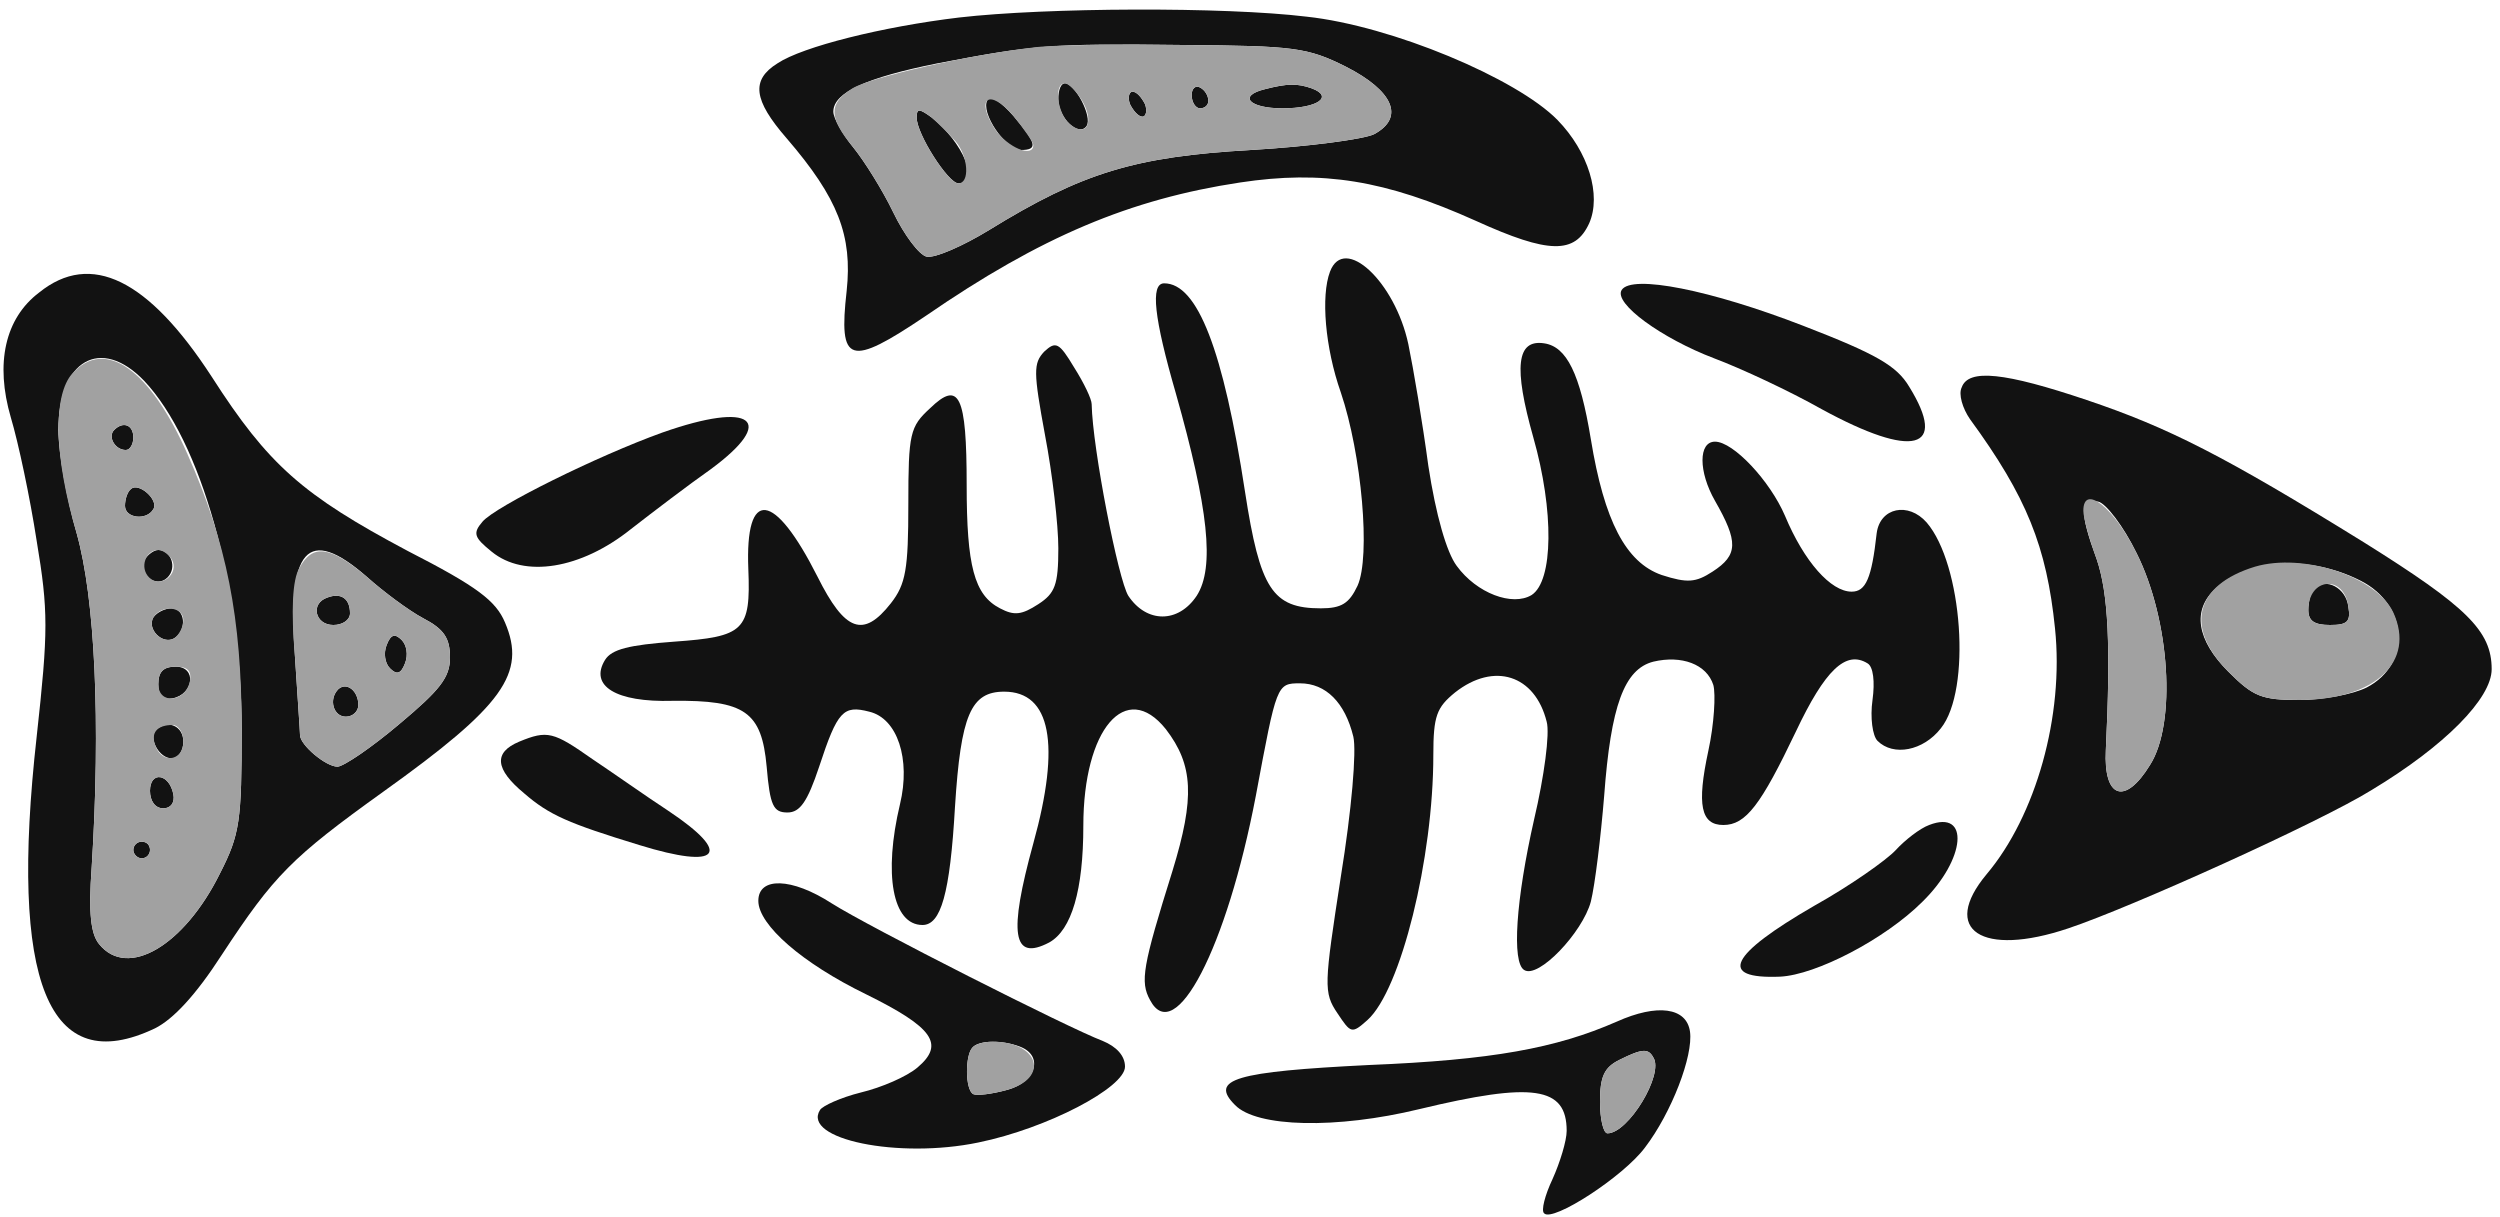 <!--?xml version="1.0" standalone="no"?-->

<svg version="1.0" xmlns="http://www.w3.org/2000/svg" width="300pt" height="146pt" viewBox="0 0 300 146" preserveAspectRatio="xMidYMid meet">
<g transform="translate(0,146) scale(0.1,-0.1)" fill="#121212" stroke="none">
<path class="node" id="node1" d="M1151 1439 c-92 -11 -188 -35 -218 -55 -32 -20 -29 -44 11 -90 62
-72 79 -117 72 -183 -10 -88 3 -92 95 -30 138 95 245 140 377 160 99 15 174 3
283 -46 88 -40 119 -40 136 -3 15 34 -1 86 -38 124 -49 50 -199 113 -301 124
-99 12 -313 11 -417 -1z m464 -59 c57 -29 71 -61 34 -81 -12 -6 -79 -15 -148
-19 -139 -8 -202 -27 -314 -96 -31 -19 -65 -34 -75 -32 -9 2 -27 26 -40 53
-13 27 -35 62 -48 78 -13 16 -24 35 -24 43 0 23 40 41 125 58 116 22 135 24
295 22 133 -1 149 -3 195 -26z"></path>
<path class="node" id="node2" d="M1270 1341 c0 -23 25 -46 34 -32 7 11 -14 51 -26 51 -5 0 -8 -8 -8
-19z"></path>
<path class="node" id="node3" d="M1430 1346 c0 -9 5 -16 10 -16 6 0 10 4 10 9 0 6 -4 13 -10 16 -5 3
-10 -1 -10 -9z"></path>
<path class="node" id="node4" d="M1518 1353 c-33 -8 -19 -23 21 -23 42 0 62 14 35 24 -17 6 -29 6 -56
-1z"></path>
<path class="node" id="node5" d="M1185 1340 c-9 -15 22 -60 40 -60 21 0 19 8 -9 41 -15 17 -27 25 -31
19z"></path>
<path class="node" id="node6" d="M1356 1335 c4 -8 10 -15 15 -15 4 0 6 7 3 15 -4 8 -10 15 -15 15 -4
0 -6 -7 -3 -15z"></path>
<path class="node" id="node7" d="M1100 1319 c0 -20 38 -79 50 -79 26 0 6 49 -32 79 -15 11 -18 11 -18
0z"></path>
<path class="node" id="node8" d="M1596 1134 c-11 -29 -6 -91 13 -145 25 -74 36 -197 20 -232 -10 -21
-19 -27 -44 -27 -58 0 -73 23 -91 140 -26 170 -57 250 -97 250 -17 0 -12 -42
14 -132 39 -138 47 -209 25 -243 -22 -33 -60 -33 -82 0 -12 19 -43 177 -44
230 0 6 -9 25 -21 44 -18 30 -22 32 -36 19 -13 -14 -13 -24 1 -100 9 -47 16
-108 16 -136 0 -44 -4 -54 -24 -67 -20 -13 -29 -14 -46 -5 -31 16 -40 51 -40
148 0 108 -9 126 -44 92 -24 -22 -26 -30 -26 -115 0 -78 -3 -96 -21 -119 -33
-42 -55 -34 -88 32 -52 103 -87 107 -83 9 3 -74 -5 -81 -89 -87 -54 -4 -75 -9
-83 -22 -19 -31 13 -51 81 -49 87 1 107 -13 113 -79 4 -47 8 -55 25 -55 15 0
24 13 38 55 22 67 29 74 60 66 34 -8 50 -57 37 -111 -20 -84 -9 -145 27 -145
22 0 33 37 39 142 7 110 19 138 59 138 56 0 68 -63 35 -182 -30 -109 -25 -142
19 -119 27 15 41 63 41 140 0 116 51 176 99 116 33 -43 35 -82 8 -170 -36
-115 -39 -133 -27 -155 30 -57 92 62 127 245 25 134 25 135 53 135 31 0 54
-23 64 -64 4 -17 -2 -88 -15 -168 -20 -130 -21 -139 -4 -164 16 -24 17 -25 36
-8 40 36 79 194 79 318 0 47 4 57 26 75 47 37 96 21 110 -35 4 -14 -3 -66 -15
-117 -22 -97 -27 -172 -12 -181 17 -11 70 45 80 82 5 20 12 78 16 127 8 108
24 152 59 161 34 8 64 -3 72 -28 3 -11 1 -47 -6 -79 -14 -65 -9 -89 18 -89 27
0 45 24 87 112 35 74 60 98 86 82 7 -4 9 -22 6 -44 -3 -21 0 -43 6 -49 19 -19
55 -12 76 15 37 46 26 197 -17 247 -22 25 -56 18 -60 -13 -6 -54 -13 -70 -30
-70 -25 0 -57 36 -80 91 -18 42 -62 89 -84 89 -20 0 -20 -36 0 -71 28 -49 28
-65 -3 -85 -20 -13 -30 -14 -61 -4 -43 15 -69 65 -85 163 -13 79 -29 111 -56
115 -33 5 -37 -28 -13 -113 25 -88 24 -172 -2 -189 -23 -14 -66 2 -90 35 -12
16 -25 61 -34 120 -7 52 -18 117 -24 146 -16 75 -77 132 -94 87z"></path>
<path class="node" id="node9" d="M47 1109 c-41 -31 -53 -85 -34 -150 9 -30 23 -96 31 -148 14 -84 14
-108 0 -235 -33 -295 14 -411 142 -350 22 11 49 40 80 88 63 96 84 117 194
196 144 103 172 142 146 203 -11 26 -33 43 -117 86 -126 67 -167 103 -235 209
-76 117 -145 151 -207 101z m126 -106 c68 -72 117 -245 117 -418 0 -110 -2
-126 -26 -173 -43 -87 -111 -127 -145 -85 -10 12 -13 37 -9 92 11 175 4 323
-18 401 -12 41 -22 97 -22 124 0 84 51 113 103 59z m267 -235 c20 -18 51 -41
68 -50 25 -13 32 -24 32 -47 0 -24 -12 -39 -61 -80 -33 -28 -67 -51 -74 -51
-14 0 -45 26 -45 38 0 4 -3 46 -6 93 -10 131 15 159 86 97z"></path>
<path class="node" id="node10" d="M137 944 c-8 -8 1 -24 14 -24 5 0 9 7 9 15 0 15 -12 20 -23 9z"></path>
<path class="node" id="node11" d="M157 873 c-4 -3 -7 -12 -7 -20 0 -15 26 -18 34 -4 7 11 -18 33 -27
24z"></path>
<path class="node" id="node12" d="M174 789 c-10 -17 13 -36 27 -22 12 12 4 33 -11 33 -5 0 -12 -5 -16
-11z"></path>
<path class="node" id="node13" d="M184 719 c-8 -14 11 -33 25 -25 16 10 13 36 -3 36 -8 0 -18 -5 -22
-11z"></path>
<path class="node" id="node14" d="M190 639 c0 -14 5 -19 17 -17 26 5 29 38 4 38 -15 0 -21 -6 -21 -21z"></path>
<path class="node" id="node15" d="M187 584 c-9 -10 4 -34 19 -34 8 0 14 9 14 20 0 19 -19 27 -33 14z"></path>
<path class="node" id="node16" d="M180 511 c0 -12 6 -21 16 -21 9 0 14 7 12 17 -5 25 -28 28 -28 4z"></path>
<path class="node" id="node17" d="M160 440 c0 -5 5 -10 10 -10 6 0 10 5 10 10 0 6 -4 10 -10 10 -5 0
-10 -4 -10 -10z"></path>
<path class="node" id="node18" d="M393 743 c-21 -7 -15 -33 7 -33 11 0 20 6 20 14 0 18 -11 25 -27 19z"></path>
<path class="node" id="node19" d="M464 686 c-4 -10 -2 -22 4 -28 8 -8 13 -7 18 6 4 10 2 22 -4 28 -8 8
-13 7 -18 -6z"></path>
<path class="node" id="node20" d="M406 633 c-12 -12 -6 -33 9 -33 8 0 15 6 15 14 0 17 -14 28 -24 19z"></path>
<path class="node" id="node21" d="M1946 1112 c-10 -16 48 -58 111 -82 32 -12 90 -39 129 -61 110 -60
152 -49 105 27 -15 25 -39 39 -127 73 -111 43 -206 62 -218 43z"></path>
<path class="node" id="node22" d="M2354 995 c-4 -8 1 -25 10 -38 68 -93 92 -153 102 -251 11 -105 -23
-225 -82 -295 -56 -67 -6 -100 98 -65 75 25 303 128 364 166 88 53 144 110
144 145 0 46 -30 75 -153 152 -168 104 -235 138 -333 171 -98 33 -142 38 -150
15z m210 -199 c40 -80 48 -204 16 -254 -30 -49 -56 -40 -53 18 6 125 3 188
-11 229 -21 57 -20 73 2 69 9 -2 30 -29 46 -62z m269 -33 c57 -29 61 -100 7
-128 -16 -8 -52 -15 -81 -15 -45 0 -55 4 -85 34 -38 38 -44 74 -15 100 40 36
113 40 174 9z"></path>
<path class="node" id="node23" d="M2777 754 c-4 -4 -7 -16 -7 -26 0 -13 7 -18 26 -18 21 0 25 4 22 22
-3 23 -27 35 -41 22z"></path>
<path class="node" id="node24" d="M795 941 c-78 -28 -201 -89 -216 -107 -12 -14 -10 -19 11 -36 39 -32
107 -21 167 27 27 21 69 53 96 72 80 59 50 82 -58 44z"></path>
<path class="node" id="node25" d="M623 570 c-31 -13 -29 -33 6 -62 30 -26 53 -36 138 -62 97 -30 113
-11 35 41 -26 17 -67 46 -91 62 -47 33 -54 35 -88 21z"></path>
<path class="node" id="node26" d="M2315 470 c-11 -4 -29 -18 -40 -30 -11 -12 -55 -43 -98 -67 -102 -59
-116 -88 -41 -85 43 2 126 45 171 90 52 51 57 111 8 92z"></path>
<path class="node" id="node27" d="M910 379 c0 -29 53 -75 129 -112 81 -40 95 -60 62 -88 -13 -11 -43
-24 -68 -30 -24 -6 -46 -16 -49 -21 -22 -35 94 -59 190 -39 83 17 176 66 176
91 0 13 -10 24 -27 31 -40 15 -281 137 -325 165 -48 31 -88 32 -88 3z m314
-175 c29 -11 19 -43 -16 -52 -18 -5 -36 -7 -40 -5 -10 5 -10 47 -1 56 8 9 36
9 57 1z"></path>
<path class="node" id="node28" d="M1940 234 c-73 -32 -150 -46 -297 -52 -161 -8 -192 -17 -161 -48 26
-27 122 -29 221 -5 137 33 177 27 177 -26 0 -12 -8 -38 -17 -58 -9 -19 -14
-38 -10 -41 10 -11 95 44 121 79 32 42 58 110 54 139 -4 29 -39 34 -88 12z
m44 -43 c13 -20 -30 -91 -55 -91 -5 0 -9 17 -9 38 0 30 5 41 23 50 28 14 35
14 41 3z"></path>
</g>
<g transform="translate(0,146) scale(0.1,-0.1)" fill="#A1A1A1" stroke="none">

<path class="node" id="node30" d="M1240 1403 c-79 -9 -196 -36 -217 -49 -29 -18 -29 -35 1 -71 13 -16
35 -51 48 -78 13 -27 31 -51 40 -53 10 -2 44 13 75 32 112 69 175 88 314 96
69 4 136 13 148 19 37 20 23 52 -34 81 -46 23 -62 25 -195 26 -80 1 -161 0
-180 -3z m58 -63 c16 -26 6 -46 -14 -29 -15 12 -20 49 -6 49 4 0 13 -9 20 -20z
m152 -1 c0 -5 -4 -9 -10 -9 -5 0 -10 7 -10 16 0 8 5 12 10 9 6 -3 10 -10 10
-16z m124 15 c27 -10 7 -24 -35 -24 -40 0 -54 15 -21 23 27 7 39 7 56 1z
m-334 -68 c0 -16 -31 -3 -46 19 -24 37 -7 50 22 16 13 -16 24 -32 24 -35z
m134 49 c3 -8 1 -15 -3 -15 -5 0 -11 7 -15 15 -3 8 -1 15 3 15 5 0 11 -7 15
-15z m-227 -45 c15 -18 17 -50 3 -50 -12 0 -50 59 -50 79 0 11 3 11 18 0 9 -8
22 -21 29 -29z"></path>
<path class="node" id="node31" d="M2500 847 c0 -8 7 -34 16 -58 14 -41 17 -104 11 -229 -3 -58 23 -67
53 -18 32 50 24 174 -16 254 -27 55 -64 84 -64 51z"></path>
<path class="node" id="node32" d="M2706 780 c-72 -22 -85 -73 -32 -126 30 -30 40 -34 85 -34 91 0 140
46 113 105 -20 43 -108 72 -166 55z m112 -48 c3 -18 -1 -22 -22 -22 -19 0 -26
5 -26 18 0 39 43 43 48 4z"></path>
<path class="node" id="node33" d="M1167 203 c-9 -9 -9 -51 1 -56 4 -2 22 0 40 5 52 14 39 58 -17 58
-10 0 -21 -3 -24 -7z"></path>
<path class="node" id="node34" d="M87 1012 c-24 -26 -22 -102 5 -192 22 -78 29 -226 18 -401 -4 -55 -1
-80 9 -92 34 -42 102 -2 145 85 24 47 26 63 26 173 0 134 -18 224 -65 330 -45
102 -99 140 -138 97z m73 -77 c0 -8 -4 -15 -9 -15 -13 0 -22 16 -14 24 11 11
23 6 23 -9z m24 -86 c-8 -14 -34 -11 -34 4 0 8 3 17 7 20 9 9 34 -13 27 -24z
m22 -60 c10 -17 -13 -36 -27 -22 -12 12 -4 33 11 33 5 0 12 -5 16 -11z m14
-73 c0 -8 -5 -18 -11 -22 -14 -8 -33 11 -25 25 10 16 36 13 36 -3z m8 -73 c-5
-26 -38 -29 -38 -4 0 15 6 21 21 21 14 0 19 -5 17 -17z m-8 -73 c0 -23 -25
-27 -33 -6 -7 16 1 26 20 26 7 0 13 -9 13 -20z m-12 -63 c2 -10 -3 -17 -12
-17 -10 0 -16 9 -16 21 0 24 23 21 28 -4z m-28 -67 c0 -5 -4 -10 -10 -10 -5 0
-10 5 -10 10 0 6 5 10 10 10 6 0 10 -4 10 -10z"></path>
<path class="node" id="node35" d="M359 778 c-8 -14 -10 -50 -5 -107 3 -47 6 -89 6 -93 0 -12 31 -38 45
-38 7 0 41 23 74 51 49 41 61 56 61 80 0 23 -7 34 -32 47 -17 9 -48 32 -68 50
-44 37 -65 40 -81 10z m61 -54 c0 -8 -9 -14 -20 -14 -22 0 -28 26 -7 33 16 6
27 -1 27 -19z m66 -60 c-5 -13 -10 -14 -18 -6 -6 6 -8 18 -4 28 5 13 10 14 18
6 6 -6 8 -18 4 -28z m-56 -50 c0 -8 -7 -14 -15 -14 -15 0 -21 21 -9 33 10 9
24 -2 24 -19z"></path>
<path class="node" id="node36" d="M1943 188 c-18 -9 -23 -20 -23 -50 0 -21 4 -38 9 -38 25 0 68 71 55
91 -6 11 -13 11 -41 -3z"></path>
</g>
</svg>